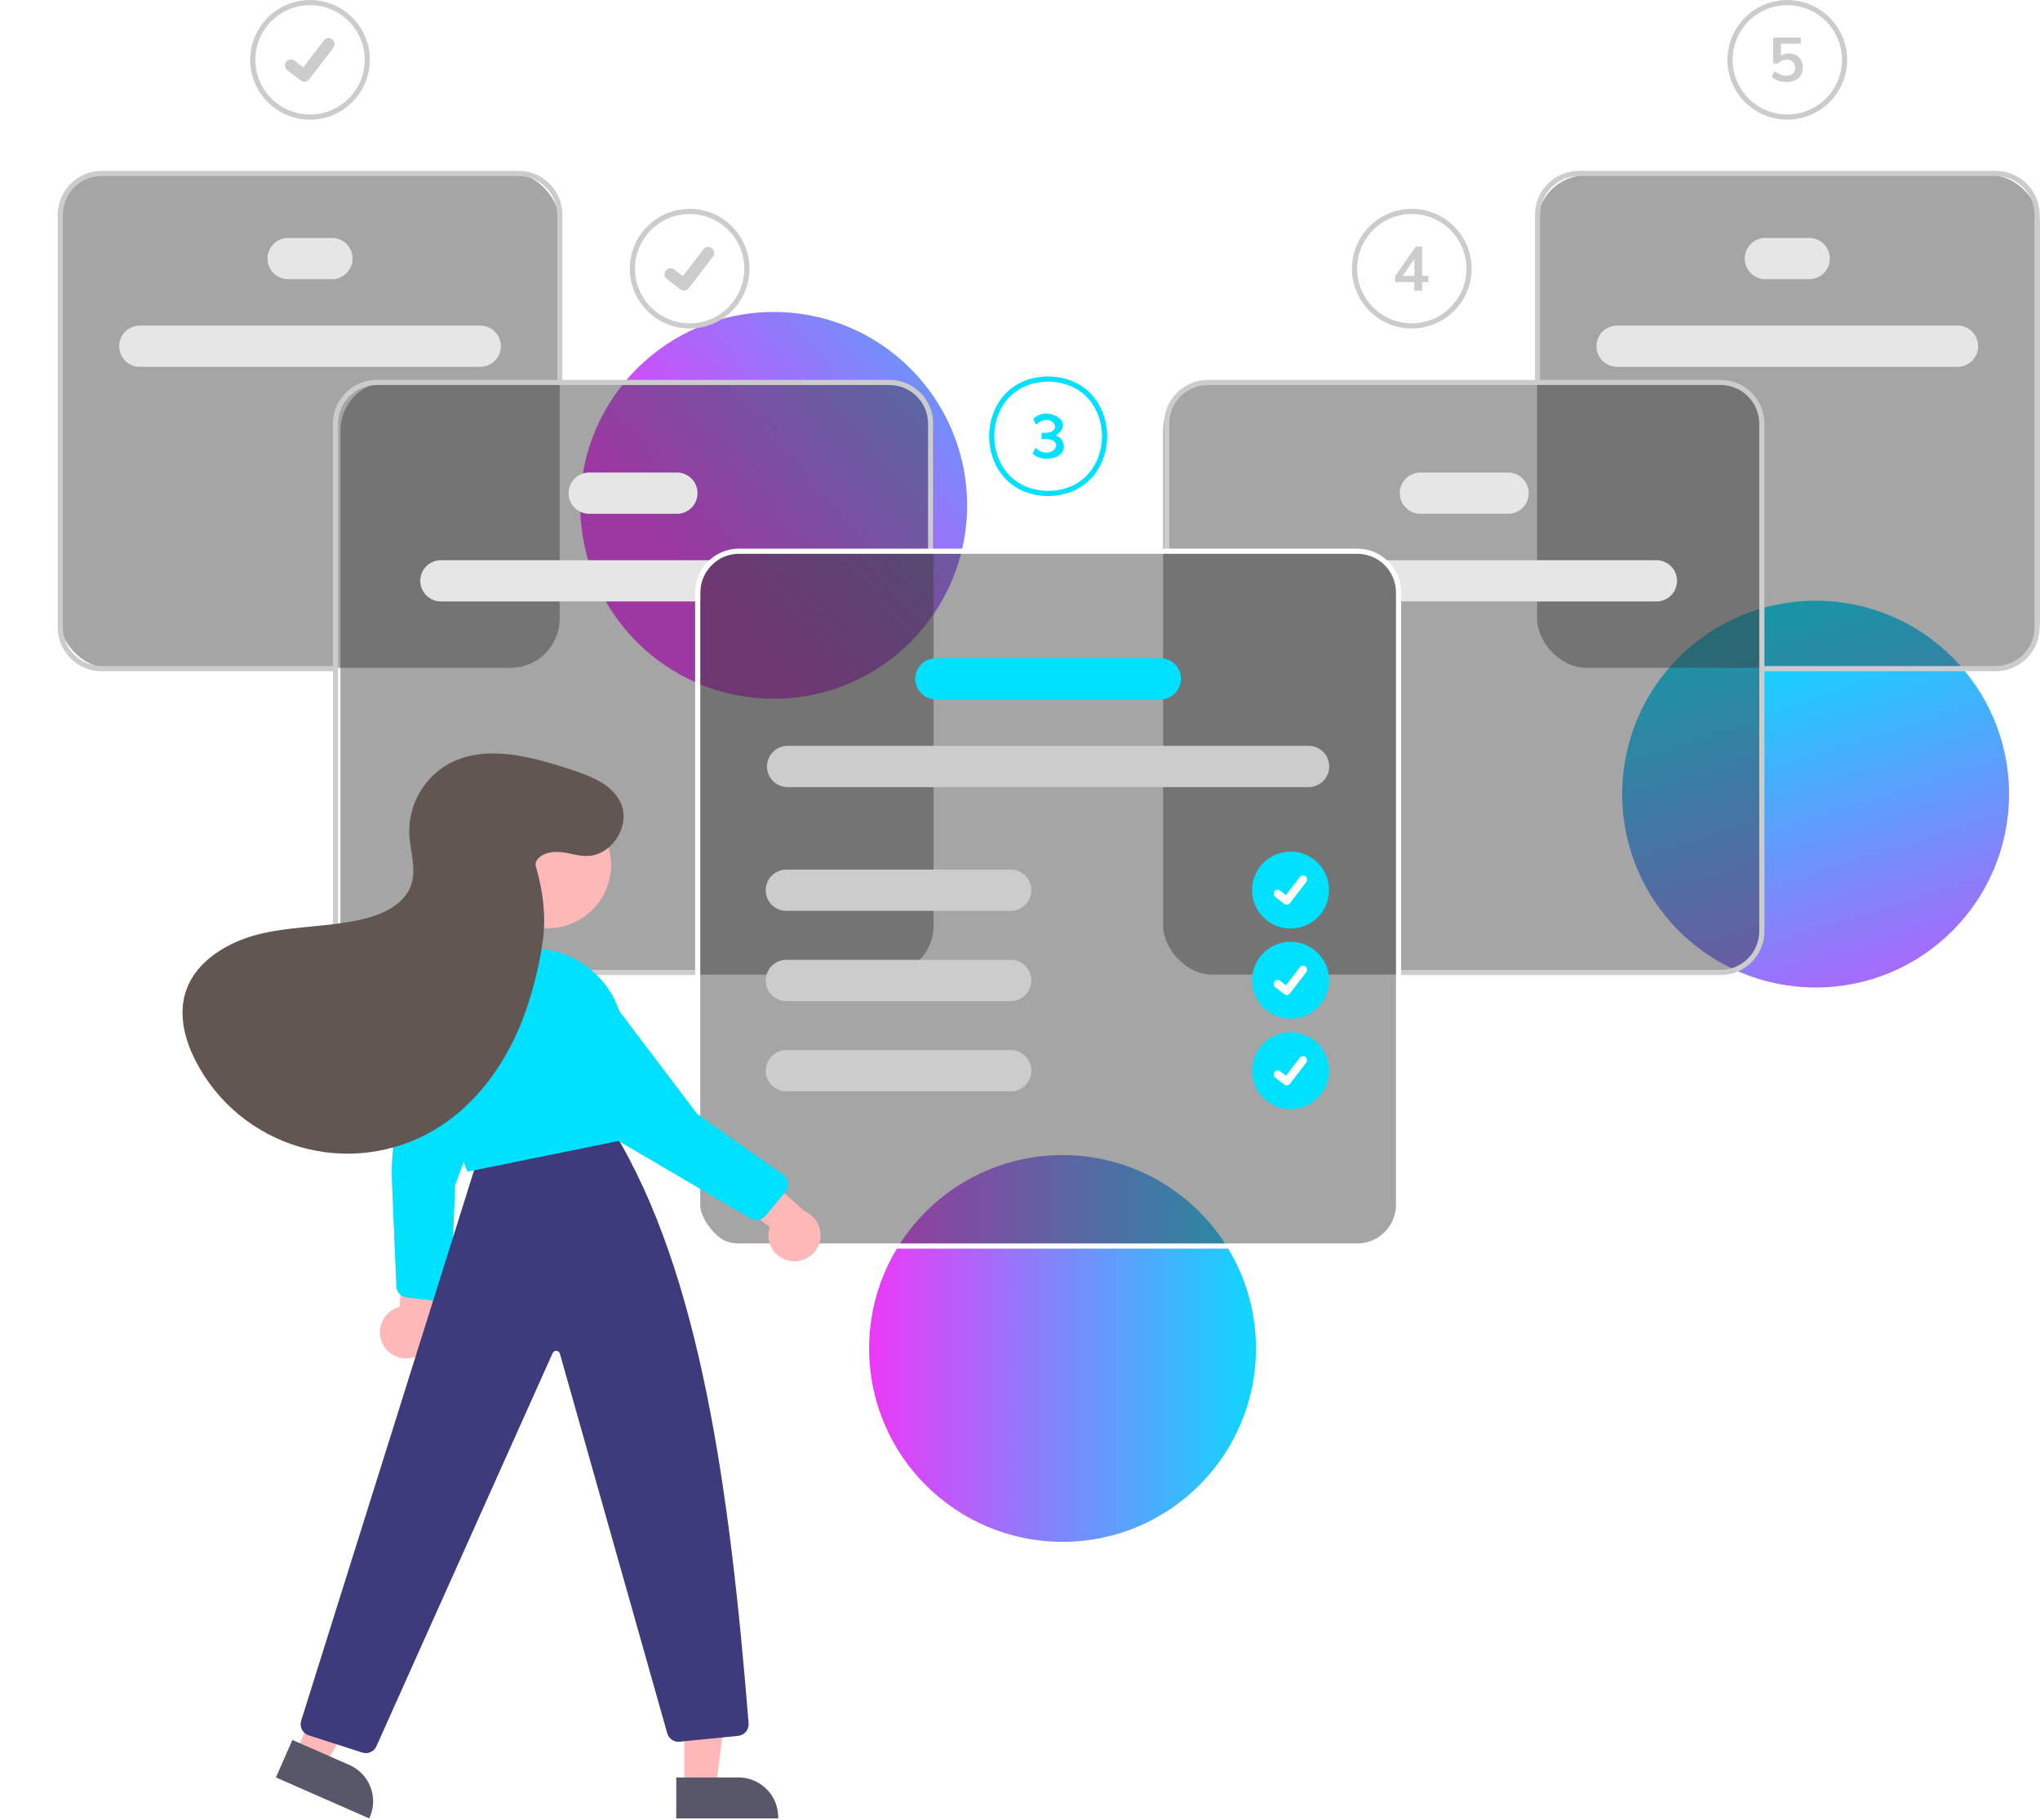 <svg width="791" height="706" viewBox="0 0 791 706" fill="none" xmlns="http://www.w3.org/2000/svg">
<g clip-path="url(#clip0_4_46)">
<circle cx="704" cy="308" r="75" fill="url(#paint0_linear_4_46)"/>
<circle cx="300" cy="196" r="75" fill="url(#paint1_linear_4_46)"/>
<circle cx="412" cy="523" r="75" fill="url(#paint2_linear_4_46)"/>
<g filter="url(#filter0_b_4_46)">
<rect x="23" y="67" width="194" height="192" rx="19" fill="#383838" fill-opacity="0.45"/>
</g>
<g filter="url(#filter1_b_4_46)">
<rect x="132" y="148" width="230" height="230" rx="19" fill="#383838" fill-opacity="0.45"/>
</g>
<g filter="url(#filter2_b_4_46)">
<rect x="596" y="68" width="195" height="191" rx="19" fill="#383838" fill-opacity="0.45"/>
</g>
<g filter="url(#filter3_b_4_46)">
<rect x="451" y="148" width="233" height="230" rx="19" fill="#383838" fill-opacity="0.45"/>
</g>
<g filter="url(#filter4_b_4_46)">
<rect x="271" y="213" width="272" height="271" rx="19" fill="#383838" fill-opacity="0.45"/>
</g>
<path d="M170.964 217.275C168.843 217.275 166.808 218.118 165.307 219.619C163.807 221.119 162.964 223.154 162.964 225.275C162.964 227.397 163.807 229.432 165.307 230.932C166.808 232.433 168.843 233.275 170.964 233.275H271.524V229.785C271.524 227.305 272.14 224.864 273.316 222.68C274.492 220.497 276.193 218.639 278.264 217.275H170.964Z" fill="#E6E6E6"/>
<path d="M262.469 199.275H228.469C226.347 199.275 224.313 198.433 222.812 196.932C221.312 195.432 220.469 193.397 220.469 191.275C220.469 189.154 221.312 187.119 222.812 185.619C224.313 184.118 226.347 183.275 228.469 183.275H262.469C264.591 183.275 266.626 184.118 268.126 185.619C269.626 187.119 270.469 189.154 270.469 191.275C270.469 193.397 269.626 195.432 268.126 196.932C266.626 198.433 264.591 199.275 262.469 199.275Z" fill="#E6E6E6"/>
<path d="M186.214 142.275H54.214C52.092 142.275 50.057 141.433 48.557 139.932C47.056 138.432 46.214 136.397 46.214 134.275C46.214 132.154 47.056 130.119 48.557 128.619C50.057 127.118 52.092 126.275 54.214 126.275H186.214C188.335 126.275 190.37 127.118 191.87 128.619C193.371 130.119 194.214 132.154 194.214 134.275C194.214 136.397 193.371 138.432 191.87 139.932C190.37 141.433 188.335 142.275 186.214 142.275Z" fill="#E6E6E6"/>
<path d="M128.714 108.275H111.714C109.592 108.275 107.557 107.433 106.057 105.932C104.556 104.432 103.714 102.397 103.714 100.275C103.714 98.154 104.556 96.119 106.057 94.618C107.557 93.118 109.592 92.275 111.714 92.275H128.714C130.835 92.275 132.87 93.118 134.37 94.618C135.871 96.119 136.714 98.154 136.714 100.275C136.714 102.397 135.871 104.432 134.37 105.932C132.87 107.433 130.835 108.275 128.714 108.275Z" fill="#E6E6E6"/>
<path d="M270.52 378.17H146.082C141.575 378.165 137.254 376.372 134.067 373.185C130.88 369.998 129.087 365.677 129.082 361.17V164.33C129.087 159.823 130.88 155.502 134.067 152.315C137.254 149.128 141.575 147.335 146.082 147.33H344.856C349.363 147.335 353.684 149.128 356.871 152.315C360.058 155.502 361.851 159.823 361.856 164.33V213.118H359.856V164.33C359.851 160.353 358.27 156.541 355.457 153.728C352.645 150.916 348.833 149.335 344.856 149.33H146.082C142.105 149.335 138.293 150.916 135.481 153.728C132.668 156.541 131.087 160.353 131.082 164.33V361.17C131.087 365.147 132.668 368.959 135.481 371.772C138.293 374.584 142.105 376.165 146.082 376.17H270.52V378.17Z" fill="#CCCCCC"/>
<path d="M130.082 260.334H39.373C34.866 260.329 30.545 258.536 27.358 255.349C24.171 252.162 22.378 247.841 22.373 243.334V83.275C22.378 78.768 24.171 74.447 27.358 71.26C30.545 68.073 34.866 66.281 39.373 66.275H201.054C205.561 66.281 209.882 68.073 213.069 71.26C216.256 74.447 218.049 78.768 218.054 83.275V148.33H216.054V83.275C216.05 79.299 214.468 75.486 211.656 72.674C208.844 69.862 205.031 68.28 201.054 68.275H39.373C35.396 68.28 31.583 69.862 28.771 72.674C25.959 75.486 24.377 79.299 24.373 83.275V243.334C24.377 247.311 25.959 251.124 28.771 253.936C31.583 256.748 35.396 258.329 39.373 258.334H130.082V260.334Z" fill="#CCCCCC"/>
<path d="M534.964 217.275C537.036 218.639 538.736 220.497 539.912 222.68C541.089 224.864 541.704 227.305 541.704 229.785V233.275H642.264C644.386 233.275 646.421 232.433 647.921 230.932C649.421 229.432 650.264 227.397 650.264 225.275C650.264 223.154 649.421 221.119 647.921 219.619C646.421 218.118 644.386 217.275 642.264 217.275H534.964Z" fill="#E6E6E6"/>
<path d="M542.759 191.275C542.762 189.154 543.605 187.121 545.105 185.621C546.605 184.121 548.638 183.278 550.759 183.275H584.759C586.881 183.275 588.916 184.118 590.416 185.619C591.916 187.119 592.759 189.154 592.759 191.275C592.759 193.397 591.916 195.432 590.416 196.932C588.916 198.433 586.881 199.275 584.759 199.275H550.759C548.638 199.273 546.605 198.429 545.105 196.93C543.605 195.43 542.762 193.396 542.759 191.275Z" fill="#E6E6E6"/>
<path d="M619.015 134.275C619.017 132.154 619.861 130.121 621.36 128.621C622.86 127.121 624.894 126.278 627.015 126.275H759.015C761.136 126.275 763.171 127.118 764.672 128.619C766.172 130.119 767.015 132.154 767.015 134.275C767.015 136.397 766.172 138.432 764.672 139.932C763.171 141.433 761.136 142.275 759.015 142.275H627.015C624.894 142.273 622.86 141.429 621.36 139.93C619.861 138.43 619.017 136.396 619.015 134.275Z" fill="#E6E6E6"/>
<path d="M676.515 100.275C676.517 98.154 677.361 96.121 678.86 94.621C680.36 93.121 682.394 92.278 684.515 92.275H701.515C703.636 92.275 705.671 93.118 707.172 94.618C708.672 96.119 709.515 98.154 709.515 100.275C709.515 102.397 708.672 104.432 707.172 105.932C705.671 107.433 703.636 108.275 701.515 108.275H684.515C682.394 108.273 680.36 107.429 678.86 105.93C677.361 104.43 676.517 102.396 676.515 100.275Z" fill="#E6E6E6"/>
<path d="M542.708 378.17H667.146C671.653 378.165 675.974 376.372 679.161 373.185C682.348 369.998 684.141 365.677 684.146 361.17V164.33C684.141 159.823 682.348 155.502 679.161 152.315C675.974 149.128 671.653 147.335 667.146 147.33H468.372C463.865 147.335 459.544 149.128 456.357 152.315C453.17 155.502 451.378 159.823 451.372 164.33V213.118H453.372V164.33C453.377 160.353 454.959 156.541 457.771 153.728C460.583 150.916 464.396 149.335 468.372 149.33H667.146C671.123 149.335 674.936 150.916 677.748 153.728C680.56 156.541 682.142 160.353 682.146 164.33V361.17C682.142 365.147 680.56 368.959 677.748 371.772C674.936 374.584 671.123 376.165 667.146 376.17H542.708V378.17Z" fill="#CCCCCC"/>
<path d="M683.146 260.334H773.855C778.363 260.329 782.684 258.536 785.871 255.349C789.058 252.162 790.85 247.841 790.855 243.334V83.275C790.85 78.768 789.058 74.447 785.871 71.26C782.684 68.073 778.363 66.281 773.855 66.275H612.174C607.667 66.281 603.346 68.073 600.159 71.26C596.972 74.447 595.179 78.768 595.174 83.275V148.33H597.174V83.275C597.179 79.299 598.76 75.486 601.572 72.674C604.385 69.862 608.197 68.28 612.174 68.275H773.855C777.832 68.28 781.645 69.862 784.457 72.674C787.269 75.486 788.851 79.299 788.855 83.275V243.334C788.851 247.311 787.269 251.124 784.457 253.936C781.645 256.748 777.832 258.329 773.855 258.334H683.146V260.334Z" fill="#CCCCCC"/>
<path d="M526.284 212.785H286.524C282.018 212.794 277.7 214.588 274.513 217.774C271.327 220.961 269.533 225.279 269.524 229.785V467.275C269.529 471.783 271.322 476.104 274.509 479.291C277.696 482.478 282.017 484.271 286.524 484.275H526.284C530.791 484.271 535.113 482.478 538.3 479.291C541.487 476.104 543.279 471.783 543.284 467.275V229.785C543.279 225.278 541.487 220.957 538.3 217.77C535.113 214.583 530.791 212.79 526.284 212.785ZM541.284 467.275C541.279 471.252 539.697 475.065 536.885 477.877C534.073 480.689 530.261 482.271 526.284 482.275H286.524C282.548 482.271 278.735 480.689 275.923 477.877C273.111 475.065 271.529 471.252 271.524 467.275V229.785C271.531 225.809 273.113 221.997 275.925 219.186C278.736 216.374 282.548 214.792 286.524 214.785H526.284C530.261 214.79 534.073 216.372 536.885 219.184C539.697 221.996 541.279 225.809 541.284 229.785V467.275Z" fill="white"/>
<path d="M507.403 305.275H305.403C303.282 305.275 301.247 304.433 299.746 302.932C298.246 301.432 297.403 299.397 297.403 297.275C297.403 295.154 298.246 293.119 299.746 291.619C301.247 290.118 303.282 289.275 305.403 289.275H507.403C509.525 289.275 511.56 290.118 513.06 291.619C514.56 293.119 515.403 295.154 515.403 297.275C515.403 299.397 514.56 301.432 513.06 302.932C511.56 304.433 509.525 305.275 507.403 305.275Z" fill="#CCCCCC"/>
<path d="M449.903 271.275H362.903C360.782 271.275 358.747 270.433 357.246 268.932C355.746 267.432 354.903 265.397 354.903 263.275C354.903 261.154 355.746 259.119 357.246 257.619C358.747 256.118 360.782 255.275 362.903 255.275H449.903C452.025 255.275 454.06 256.118 455.56 257.619C457.06 259.119 457.903 261.154 457.903 263.275C457.903 265.397 457.06 267.432 455.56 268.932C454.06 270.433 452.025 271.275 449.903 271.275Z" fill="#00E0FF"/>
<path d="M391.903 353.275H304.903C302.782 353.275 300.747 352.433 299.246 350.932C297.746 349.432 296.903 347.397 296.903 345.275C296.903 343.154 297.746 341.119 299.246 339.619C300.747 338.118 302.782 337.275 304.903 337.275H391.903C394.025 337.275 396.06 338.118 397.56 339.619C399.06 341.119 399.903 343.154 399.903 345.275C399.903 347.397 399.06 349.432 397.56 350.932C396.06 352.433 394.025 353.275 391.903 353.275Z" fill="#CCCCCC"/>
<path d="M391.903 388.275H304.903C302.782 388.275 300.747 387.433 299.246 385.932C297.746 384.432 296.903 382.397 296.903 380.275C296.903 378.154 297.746 376.119 299.246 374.619C300.747 373.118 302.782 372.275 304.903 372.275H391.903C394.025 372.275 396.06 373.118 397.56 374.619C399.06 376.119 399.903 378.154 399.903 380.275C399.903 382.397 399.06 384.432 397.56 385.932C396.06 387.433 394.025 388.275 391.903 388.275Z" fill="#CCCCCC"/>
<path d="M391.903 423.275H304.903C302.782 423.275 300.747 422.433 299.246 420.932C297.746 419.432 296.903 417.397 296.903 415.275C296.903 413.154 297.746 411.119 299.246 409.619C300.747 408.118 302.782 407.275 304.903 407.275H391.903C394.025 407.275 396.06 408.118 397.56 409.619C399.06 411.119 399.903 413.154 399.903 415.275C399.903 417.397 399.06 419.432 397.56 420.932C396.06 422.433 394.025 423.275 391.903 423.275Z" fill="#CCCCCC"/>
<path d="M500.409 360.134C508.655 360.134 515.339 353.45 515.339 345.205C515.339 336.959 508.655 330.275 500.409 330.275C492.164 330.275 485.48 336.959 485.48 345.205C485.48 353.45 492.164 360.134 500.409 360.134Z" fill="#00E0FF"/>
<path d="M498.93 350.9C498.594 350.9 498.267 350.791 497.999 350.59L497.982 350.577L494.473 347.894C494.145 347.642 493.93 347.27 493.876 346.86C493.822 346.45 493.933 346.036 494.185 345.707C494.436 345.379 494.808 345.165 495.218 345.11C495.628 345.056 496.042 345.167 496.371 345.419L498.643 347.161L504.013 340.155C504.138 339.993 504.293 339.857 504.47 339.754C504.648 339.652 504.843 339.585 505.046 339.559C505.249 339.532 505.455 339.545 505.653 339.598C505.851 339.651 506.036 339.742 506.198 339.867L506.199 339.867L506.166 339.913L506.2 339.867C506.527 340.119 506.742 340.491 506.796 340.9C506.85 341.31 506.739 341.724 506.488 342.053L500.172 350.29C500.025 350.479 499.838 350.633 499.622 350.738C499.407 350.844 499.171 350.898 498.931 350.898L498.93 350.9Z" fill="white"/>
<path d="M120.214 46.409C115.624 46.409 111.138 45.048 107.322 42.498C103.506 39.949 100.532 36.325 98.775 32.084C97.019 27.844 96.56 23.179 97.455 18.677C98.35 14.176 100.56 10.042 103.806 6.796C107.051 3.551 111.185 1.341 115.687 0.446C120.188 -0.449 124.854 0.01 129.094 1.766C133.334 3.523 136.958 6.497 139.508 10.313C142.057 14.129 143.418 18.615 143.418 23.205C143.411 29.357 140.964 35.255 136.614 39.605C132.264 43.955 126.366 46.402 120.214 46.409ZM120.214 2C116.02 2 111.92 3.244 108.433 5.574C104.946 7.904 102.228 11.215 100.623 15.09C99.018 18.965 98.598 23.228 99.416 27.341C100.235 31.455 102.254 35.233 105.22 38.199C108.185 41.164 111.964 43.184 116.077 44.002C120.19 44.82 124.454 44.4 128.328 42.795C132.203 41.19 135.515 38.472 137.845 34.985C140.175 31.498 141.418 27.398 141.418 23.205C141.412 17.583 139.176 12.193 135.201 8.218C131.225 4.242 125.835 2.006 120.214 2Z" fill="#CCCCCC"/>
<path d="M118.013 31.675C117.514 31.676 117.027 31.514 116.628 31.215L116.603 31.196L111.385 27.204C111.143 27.019 110.94 26.788 110.788 26.524C110.635 26.26 110.536 25.969 110.496 25.667C110.457 25.365 110.477 25.059 110.555 24.764C110.634 24.47 110.77 24.194 110.955 23.953C111.14 23.711 111.371 23.508 111.635 23.356C111.899 23.203 112.19 23.104 112.492 23.065C112.794 23.025 113.1 23.045 113.395 23.123C113.689 23.202 113.965 23.338 114.206 23.523L117.586 26.115L125.574 15.695C125.759 15.453 125.99 15.251 126.253 15.098C126.517 14.946 126.808 14.847 127.11 14.807C127.412 14.767 127.718 14.787 128.012 14.866C128.306 14.945 128.582 15.08 128.824 15.266L128.824 15.266L128.775 15.335L128.826 15.266C129.313 15.641 129.632 16.193 129.712 16.803C129.793 17.412 129.628 18.029 129.255 18.517L119.86 30.768C119.642 31.05 119.363 31.279 119.043 31.435C118.723 31.592 118.371 31.673 118.015 31.672L118.013 31.675Z" fill="#CCCCCC"/>
<path d="M267.409 127.409C262.82 127.409 258.334 126.048 254.518 123.498C250.702 120.949 247.728 117.325 245.971 113.084C244.215 108.844 243.755 104.179 244.651 99.677C245.546 95.176 247.756 91.042 251.002 87.796C254.247 84.551 258.381 82.341 262.883 81.446C267.384 80.55 272.05 81.01 276.29 82.766C280.53 84.523 284.154 87.497 286.703 91.313C289.253 95.129 290.614 99.615 290.614 104.205C290.607 110.357 288.16 116.255 283.81 120.605C279.46 124.955 273.561 127.402 267.409 127.409ZM267.409 83C263.215 83 259.116 84.244 255.629 86.574C252.142 88.904 249.424 92.216 247.819 96.09C246.214 99.965 245.794 104.228 246.612 108.342C247.431 112.455 249.45 116.233 252.416 119.199C255.381 122.164 259.16 124.184 263.273 125.002C267.386 125.82 271.65 125.4 275.524 123.795C279.399 122.19 282.711 119.472 285.041 115.985C287.371 112.498 288.614 108.398 288.614 104.205C288.608 98.583 286.372 93.193 282.396 89.218C278.421 85.242 273.031 83.006 267.409 83Z" fill="#CCCCCC"/>
<path d="M265.209 112.675C264.71 112.676 264.223 112.514 263.824 112.215L263.799 112.196L258.58 108.204C258.092 107.83 257.773 107.277 257.692 106.667C257.612 106.058 257.777 105.441 258.151 104.953C258.525 104.465 259.078 104.145 259.688 104.065C260.297 103.984 260.914 104.149 261.402 104.523L264.782 107.115L272.77 96.695C272.955 96.453 273.186 96.251 273.449 96.098C273.713 95.946 274.004 95.847 274.306 95.807C274.608 95.767 274.914 95.787 275.208 95.866C275.502 95.945 275.778 96.08 276.02 96.266L276.02 96.266L275.971 96.335L276.022 96.266C276.509 96.641 276.828 97.193 276.908 97.803C276.989 98.412 276.824 99.029 276.45 99.517L267.056 111.768C266.838 112.05 266.559 112.279 266.239 112.435C265.919 112.592 265.567 112.673 265.211 112.672L265.209 112.675Z" fill="#CCCCCC"/>
<path d="M500.409 395.134C508.655 395.134 515.339 388.45 515.339 380.205C515.339 371.959 508.655 365.275 500.409 365.275C492.164 365.275 485.48 371.959 485.48 380.205C485.48 388.45 492.164 395.134 500.409 395.134Z" fill="#00E0FF"/>
<path d="M498.93 385.9C498.594 385.9 498.267 385.791 497.999 385.59L497.982 385.577L494.473 382.894C494.311 382.769 494.174 382.614 494.072 382.436C493.97 382.259 493.903 382.063 493.876 381.86C493.849 381.657 493.863 381.451 493.916 381.253C493.969 381.055 494.06 380.87 494.185 380.707C494.309 380.545 494.465 380.409 494.642 380.306C494.819 380.204 495.015 380.137 495.218 380.11C495.421 380.084 495.627 380.097 495.825 380.15C496.023 380.203 496.208 380.294 496.371 380.419L498.643 382.161L504.013 375.155C504.138 374.993 504.293 374.857 504.47 374.754C504.648 374.652 504.843 374.585 505.046 374.559C505.249 374.532 505.455 374.545 505.653 374.598C505.851 374.651 506.036 374.742 506.198 374.867L506.199 374.867L506.166 374.913L506.2 374.867C506.527 375.119 506.742 375.491 506.796 375.9C506.85 376.31 506.739 376.724 506.488 377.053L500.172 385.29C500.025 385.479 499.838 385.633 499.622 385.738C499.407 385.844 499.171 385.898 498.931 385.898L498.93 385.9Z" fill="white"/>
<path d="M500.409 430.205C508.655 430.205 515.339 423.521 515.339 415.275C515.339 407.03 508.655 400.346 500.409 400.346C492.164 400.346 485.48 407.03 485.48 415.275C485.48 423.521 492.164 430.205 500.409 430.205Z" fill="#00E0FF"/>
<path d="M498.93 420.97C498.594 420.971 498.267 420.862 497.999 420.661L497.982 420.648L494.473 417.964C494.146 417.713 493.931 417.341 493.877 416.931C493.824 416.522 493.935 416.107 494.186 415.779C494.437 415.452 494.809 415.237 495.218 415.182C495.628 415.128 496.042 415.239 496.371 415.49L498.643 417.232L504.013 410.226C504.138 410.064 504.293 409.928 504.47 409.825C504.648 409.723 504.843 409.656 505.046 409.63C505.249 409.603 505.455 409.616 505.653 409.669C505.851 409.722 506.036 409.813 506.198 409.938L506.199 409.938L506.166 409.984L506.2 409.938C506.527 410.19 506.742 410.562 506.796 410.971C506.85 411.381 506.739 411.795 506.488 412.124L500.172 420.36C500.025 420.55 499.838 420.704 499.623 420.809C499.407 420.915 499.171 420.969 498.931 420.969L498.93 420.97Z" fill="white"/>
<path d="M406.425 192.409C390.676 192.141 383.519 180.191 383.52 169.203C383.521 158.214 390.679 146.266 406.392 146H406.426C422.142 146.268 429.299 158.217 429.299 169.206C429.298 180.195 422.14 192.143 406.425 192.409ZM406.41 148C392.058 148.251 385.521 159.165 385.52 169.203C385.519 179.245 392.061 190.164 406.426 190.409C420.755 190.166 427.298 179.248 427.299 169.206C427.299 159.168 420.762 148.254 406.41 148Z" fill="#00E0FF"/>
<path d="M411.617 170.465C415.632 177.438 404.613 180.162 400.397 175.961L401.453 173.705C408.307 179.625 414.346 169.37 403.877 170.345V167.872C413.464 168.646 408.079 158.996 401.693 164.704L400.661 162.449C405.866 157.047 417.55 163.579 409.301 168.976C410.222 169.192 411.039 169.717 411.617 170.465Z" fill="#00E0FF"/>
<path d="M547.409 127.409C542.82 127.409 538.334 126.048 534.518 123.498C530.702 120.949 527.728 117.325 525.971 113.084C524.215 108.844 523.755 104.179 524.651 99.677C525.546 95.176 527.756 91.042 531.002 87.796C534.247 84.551 538.381 82.341 542.883 81.446C547.384 80.55 552.05 81.01 556.29 82.766C560.53 84.523 564.154 87.497 566.703 91.313C569.253 95.129 570.614 99.615 570.614 104.205C570.607 110.357 568.16 116.255 563.81 120.605C559.46 124.955 553.561 127.402 547.409 127.409ZM547.409 83C543.215 83 539.116 84.244 535.629 86.574C532.142 88.904 529.424 92.216 527.819 96.09C526.214 99.965 525.794 104.228 526.612 108.342C527.431 112.455 529.45 116.233 532.416 119.199C535.381 122.164 539.16 124.184 543.273 125.002C547.386 125.82 551.65 125.4 555.524 123.795C559.399 122.19 562.711 119.472 565.041 115.985C567.37 112.498 568.614 108.398 568.614 104.205C568.608 98.583 566.372 93.193 562.396 89.218C558.421 85.242 553.031 83.006 547.409 83Z" fill="#CCCCCC"/>
<path d="M553.853 109.413H551.429V112.748H548.405V109.413H540.965V107.108L548.957 95.661H551.429V106.989H553.853V109.413ZM548.405 106.989V100.484L543.893 106.989H548.405Z" fill="#CCCCCC"/>
<path d="M693.015 46.409C688.425 46.409 683.939 45.048 680.123 42.498C676.307 39.949 673.333 36.325 671.577 32.084C669.82 27.844 669.361 23.179 670.256 18.677C671.152 14.176 673.362 10.042 676.607 6.796C679.852 3.551 683.987 1.341 688.488 0.446C692.989 -0.449 697.655 0.01 701.895 1.766C706.135 3.523 709.759 6.497 712.309 10.313C714.859 14.129 716.22 18.615 716.22 23.205C716.213 29.357 713.766 35.255 709.415 39.605C705.065 43.955 699.167 46.402 693.015 46.409ZM693.015 2C688.821 2 684.721 3.244 681.234 5.574C677.747 7.904 675.029 11.216 673.424 15.09C671.82 18.965 671.4 23.228 672.218 27.342C673.036 31.455 675.056 35.233 678.021 38.199C680.987 41.164 684.765 43.184 688.878 44.002C692.992 44.82 697.255 44.4 701.13 42.795C705.004 41.19 708.316 38.472 710.646 34.985C712.976 31.498 714.22 27.398 714.22 23.205C714.213 17.583 711.977 12.193 708.002 8.218C704.027 4.242 698.637 2.006 693.015 2Z" fill="#CCCCCC"/>
<path d="M696.471 21.417C697.275 21.861 697.933 22.527 698.367 23.337C698.827 24.213 699.058 25.191 699.039 26.18C699.06 27.22 698.794 28.246 698.271 29.145C697.747 30.012 696.979 30.704 696.063 31.136C695.02 31.627 693.878 31.869 692.727 31.844C691.648 31.843 690.577 31.661 689.559 31.304C688.614 30.999 687.74 30.505 686.991 29.853L688.023 27.596C689.363 28.703 691.037 29.329 692.775 29.373C693.668 29.434 694.55 29.146 695.235 28.569C695.788 27.937 696.091 27.124 696.087 26.284C696.083 25.444 695.771 24.635 695.211 24.009C694.897 23.718 694.529 23.493 694.127 23.347C693.725 23.2 693.298 23.136 692.871 23.157C692.22 23.152 691.575 23.279 690.975 23.529C690.383 23.777 689.851 24.149 689.415 24.62H687.543V14.565H698.247V16.965H690.567V21.62C691.475 21.015 692.548 20.706 693.639 20.733C694.626 20.712 695.602 20.948 696.471 21.417Z" fill="#CCCCCC"/>
<path d="M148.194 520.85C147.587 519.511 147.281 518.055 147.298 516.585C147.314 515.115 147.653 513.667 148.29 512.342C148.927 511.017 149.846 509.848 150.984 508.917C152.122 507.986 153.45 507.315 154.874 506.953L157.906 471.347L172.485 482.848L167.371 514.897C167.821 517.331 167.363 519.845 166.083 521.964C164.803 524.082 162.791 525.658 160.427 526.391C158.063 527.125 155.512 526.966 153.258 525.945C151.003 524.924 149.202 523.111 148.194 520.85H148.194Z" fill="#FFB8B8"/>
<path d="M157.571 503.216C156.522 503.077 155.555 502.573 154.841 501.792C154.127 501.01 153.711 500.003 153.667 498.945L151.979 458.538C151.373 444.015 154.329 429.564 160.589 416.445L175.557 385.081C176.56 383.194 177.998 381.574 179.752 380.355C181.507 379.136 183.526 378.353 185.644 378.071C187.7 377.782 189.795 377.993 191.751 378.688C193.707 379.383 195.466 380.54 196.879 382.061C197.596 382.826 198.239 383.657 198.802 384.542C199.931 386.374 200.585 388.459 200.704 390.608C200.823 392.757 200.404 394.901 199.484 396.846L176.533 459.546L174.767 500.394C174.74 501.013 174.586 501.619 174.314 502.176C174.041 502.732 173.657 503.227 173.185 503.628C172.713 504.029 172.163 504.329 171.57 504.508C170.977 504.687 170.354 504.741 169.738 504.668L157.63 503.224L157.571 503.216Z" fill="#00E0FF"/>
<path d="M114.63 679.762L125.856 684.69L150.204 643.734L133.636 636.462L114.63 679.762Z" fill="#FFB8B8"/>
<path d="M113.375 674.84L135.483 684.544L135.484 684.544C137.334 685.357 139.006 686.525 140.405 687.984C141.803 689.442 142.901 691.162 143.635 693.044C144.369 694.927 144.725 696.935 144.682 698.956C144.64 700.976 144.2 702.968 143.388 704.818L143.187 705.276L106.99 689.387L113.375 674.84Z" fill="#58576A"/>
<path d="M265.342 693.391H277.602L283.434 646.103L265.34 646.104L265.342 693.391Z" fill="#FFB8B8"/>
<path d="M262.215 689.389L286.359 689.388H286.36C288.38 689.388 290.381 689.786 292.248 690.559C294.115 691.332 295.811 692.465 297.24 693.894C298.668 695.323 299.802 697.019 300.575 698.886C301.348 700.753 301.746 702.753 301.746 704.774V705.274L262.216 705.276L262.215 689.389Z" fill="#58576A"/>
<path d="M141.86 679.947C141.389 679.947 140.92 679.872 140.471 679.727L119.684 673.046C118.561 672.68 117.626 671.889 117.079 670.842C116.532 669.796 116.417 668.577 116.757 667.446L185.693 447.93L237.327 437.805L237.509 438.101C271.646 493.649 283.041 578.503 290.269 668.409C290.358 669.583 289.985 670.745 289.231 671.649C288.477 672.553 287.4 673.128 286.229 673.251L263.503 675.523C262.443 675.635 261.377 675.363 260.499 674.759C259.621 674.154 258.987 673.256 258.713 672.225L217.101 525.018C217.019 524.718 216.846 524.451 216.606 524.253C216.366 524.056 216.07 523.938 215.759 523.916C215.449 523.894 215.14 523.969 214.874 524.13C214.608 524.292 214.399 524.532 214.276 524.818L145.981 677.225C145.636 678.033 145.061 678.721 144.329 679.205C143.596 679.688 142.738 679.947 141.86 679.947Z" fill="#3E3B7D"/>
<path d="M212.37 360.03C225.935 360.03 236.931 349.034 236.931 335.469C236.931 321.905 225.935 310.908 212.37 310.908C198.806 310.908 187.809 321.905 187.809 335.469C187.809 349.034 198.806 360.03 212.37 360.03Z" fill="#FFB8B8"/>
<path d="M181.3 454.43L181.132 454.079C181.018 453.84 169.702 429.834 170.755 402.144C171.103 393.056 174.912 384.444 181.401 378.071C187.89 371.698 196.569 368.046 205.663 367.861C214.043 367.697 222.213 370.496 228.733 375.764C235.253 381.032 239.705 388.432 241.304 396.66C244.458 412.759 244.379 428.007 241.07 441.978L240.996 442.289L240.683 442.353L181.3 454.43Z" fill="#00E0FF"/>
<path d="M306.524 489.079C305.07 488.864 303.68 488.333 302.453 487.523C301.227 486.713 300.192 485.644 299.424 484.391C298.655 483.138 298.17 481.732 298.003 480.271C297.837 478.81 297.992 477.331 298.459 475.937L270.17 454.104L287.734 448.078L311.906 469.734C314.196 470.674 316.061 472.421 317.149 474.645C318.236 476.868 318.471 479.413 317.807 481.797C317.144 484.182 315.629 486.24 313.549 487.582C311.47 488.925 308.97 489.457 306.524 489.079H306.524Z" fill="#FFB8B8"/>
<path d="M237.101 440.948L237.035 440.842L207.212 392.544C206.169 390.679 205.587 388.593 205.512 386.458C205.437 384.323 205.873 382.201 206.783 380.269C207.653 378.384 208.965 376.737 210.608 375.468C212.252 374.2 214.178 373.348 216.222 372.985C217.253 372.797 218.3 372.705 219.348 372.712C221.5 372.755 223.607 373.334 225.478 374.398C227.349 375.461 228.924 376.975 230.061 378.802L270.338 432.055L303.72 455.662C304.225 456.02 304.652 456.478 304.973 457.009C305.293 457.539 305.501 458.129 305.582 458.744C305.664 459.358 305.618 459.982 305.447 460.578C305.276 461.173 304.984 461.727 304.589 462.204L296.818 471.601C296.138 472.427 295.186 472.984 294.132 473.17C293.079 473.355 291.993 473.158 291.072 472.614L237.101 440.948Z" fill="#00E0FF"/>
<path d="M207.978 333.945C209.788 330.968 213.783 330.126 217.251 330.466C220.719 330.806 224.092 332.025 227.577 331.998C237.253 331.923 244.722 320.129 240.654 311.35C237.318 304.149 228.985 300.988 221.447 298.506C205.643 293.304 187.489 288.304 173.148 296.74C168.577 299.508 164.829 303.446 162.29 308.147C159.75 312.848 158.512 318.142 158.703 323.481C159.025 330.121 161.568 336.94 159.418 343.23C156.937 350.486 149.071 354.379 141.638 356.262C128.607 359.563 114.868 359.031 101.756 361.992C88.644 364.953 75.207 372.815 71.673 385.784C69.351 394.303 71.774 403.474 75.785 411.339C79.879 419.364 85.567 426.469 92.502 432.218C99.436 437.968 107.472 442.241 116.116 444.777C124.76 447.312 133.831 448.056 142.773 446.963C151.715 445.871 160.339 442.964 168.118 438.422C183.97 429.166 195.414 413.522 202.237 396.481C206.106 386.541 208.829 376.192 210.355 365.635C211.883 355.752 210.586 345.766 207.819 336.156C207.688 335.797 207.634 335.415 207.662 335.034C207.689 334.653 207.797 334.282 207.978 333.945Z" fill="#615651"/>
</g>
<defs>
<filter id="filter0_b_4_46" x="-177" y="-133" width="594" height="592" filterUnits="userSpaceOnUse" color-interpolation-filters="sRGB">
	<feFlood flood-opacity="0" result="BackgroundImageFix"/>
	<feGaussianBlur in="BackgroundImageFix" stdDeviation="100"/>
	<feComposite in2="SourceAlpha" operator="in" result="effect1_backgroundBlur_4_46"/>
	<feBlend mode="normal" in="SourceGraphic" in2="effect1_backgroundBlur_4_46" result="shape"/>
</filter>
<filter id="filter1_b_4_46" x="-68" y="-52" width="630" height="630" filterUnits="userSpaceOnUse" color-interpolation-filters="sRGB">
	<feFlood flood-opacity="0" result="BackgroundImageFix"/>
	<feGaussianBlur in="BackgroundImageFix" stdDeviation="100"/>
	<feComposite in2="SourceAlpha" operator="in" result="effect1_backgroundBlur_4_46"/>
	<feBlend mode="normal" in="SourceGraphic" in2="effect1_backgroundBlur_4_46" result="shape"/>
</filter>
<filter id="filter2_b_4_46" x="396" y="-132" width="595" height="591" filterUnits="userSpaceOnUse" color-interpolation-filters="sRGB">
	<feFlood flood-opacity="0" result="BackgroundImageFix"/>
	<feGaussianBlur in="BackgroundImageFix" stdDeviation="100"/>
	<feComposite in2="SourceAlpha" operator="in" result="effect1_backgroundBlur_4_46"/>
	<feBlend mode="normal" in="SourceGraphic" in2="effect1_backgroundBlur_4_46" result="shape"/>
</filter>
<filter id="filter3_b_4_46" x="251" y="-52" width="633" height="630" filterUnits="userSpaceOnUse" color-interpolation-filters="sRGB">
	<feFlood flood-opacity="0" result="BackgroundImageFix"/>
	<feGaussianBlur in="BackgroundImageFix" stdDeviation="100"/>
	<feComposite in2="SourceAlpha" operator="in" result="effect1_backgroundBlur_4_46"/>
	<feBlend mode="normal" in="SourceGraphic" in2="effect1_backgroundBlur_4_46" result="shape"/>
</filter>
<filter id="filter4_b_4_46" x="71" y="13" width="672" height="671" filterUnits="userSpaceOnUse" color-interpolation-filters="sRGB">
	<feFlood flood-opacity="0" result="BackgroundImageFix"/>
	<feGaussianBlur in="BackgroundImageFix" stdDeviation="100"/>
	<feComposite in2="SourceAlpha" operator="in" result="effect1_backgroundBlur_4_46"/>
	<feBlend mode="normal" in="SourceGraphic" in2="effect1_backgroundBlur_4_46" result="shape"/>
</filter>
<linearGradient id="paint0_linear_4_46" x1="704" y1="233" x2="768.5" y2="435" gradientUnits="userSpaceOnUse">
<stop stop-color="#00E0FF"/>
<stop offset="1" stop-color="#F135F7"/>
</linearGradient>
<linearGradient id="paint1_linear_4_46" x1="254.5" y1="209.5" x2="424.5" y2="60.5" gradientUnits="userSpaceOnUse">
<stop stop-color="#F036F7"/>
<stop offset="1" stop-color="#00E0FF"/>
</linearGradient>
<linearGradient id="paint2_linear_4_46" x1="487" y1="523" x2="337" y2="523" gradientUnits="userSpaceOnUse">
<stop stop-color="#0ED7FF"/>
<stop offset="1" stop-color="#ED38F7"/>
</linearGradient>
<clipPath id="clip0_4_46">
<rect width="790.856" height="705.638" fill="white"/>
</clipPath>
</defs>
</svg>